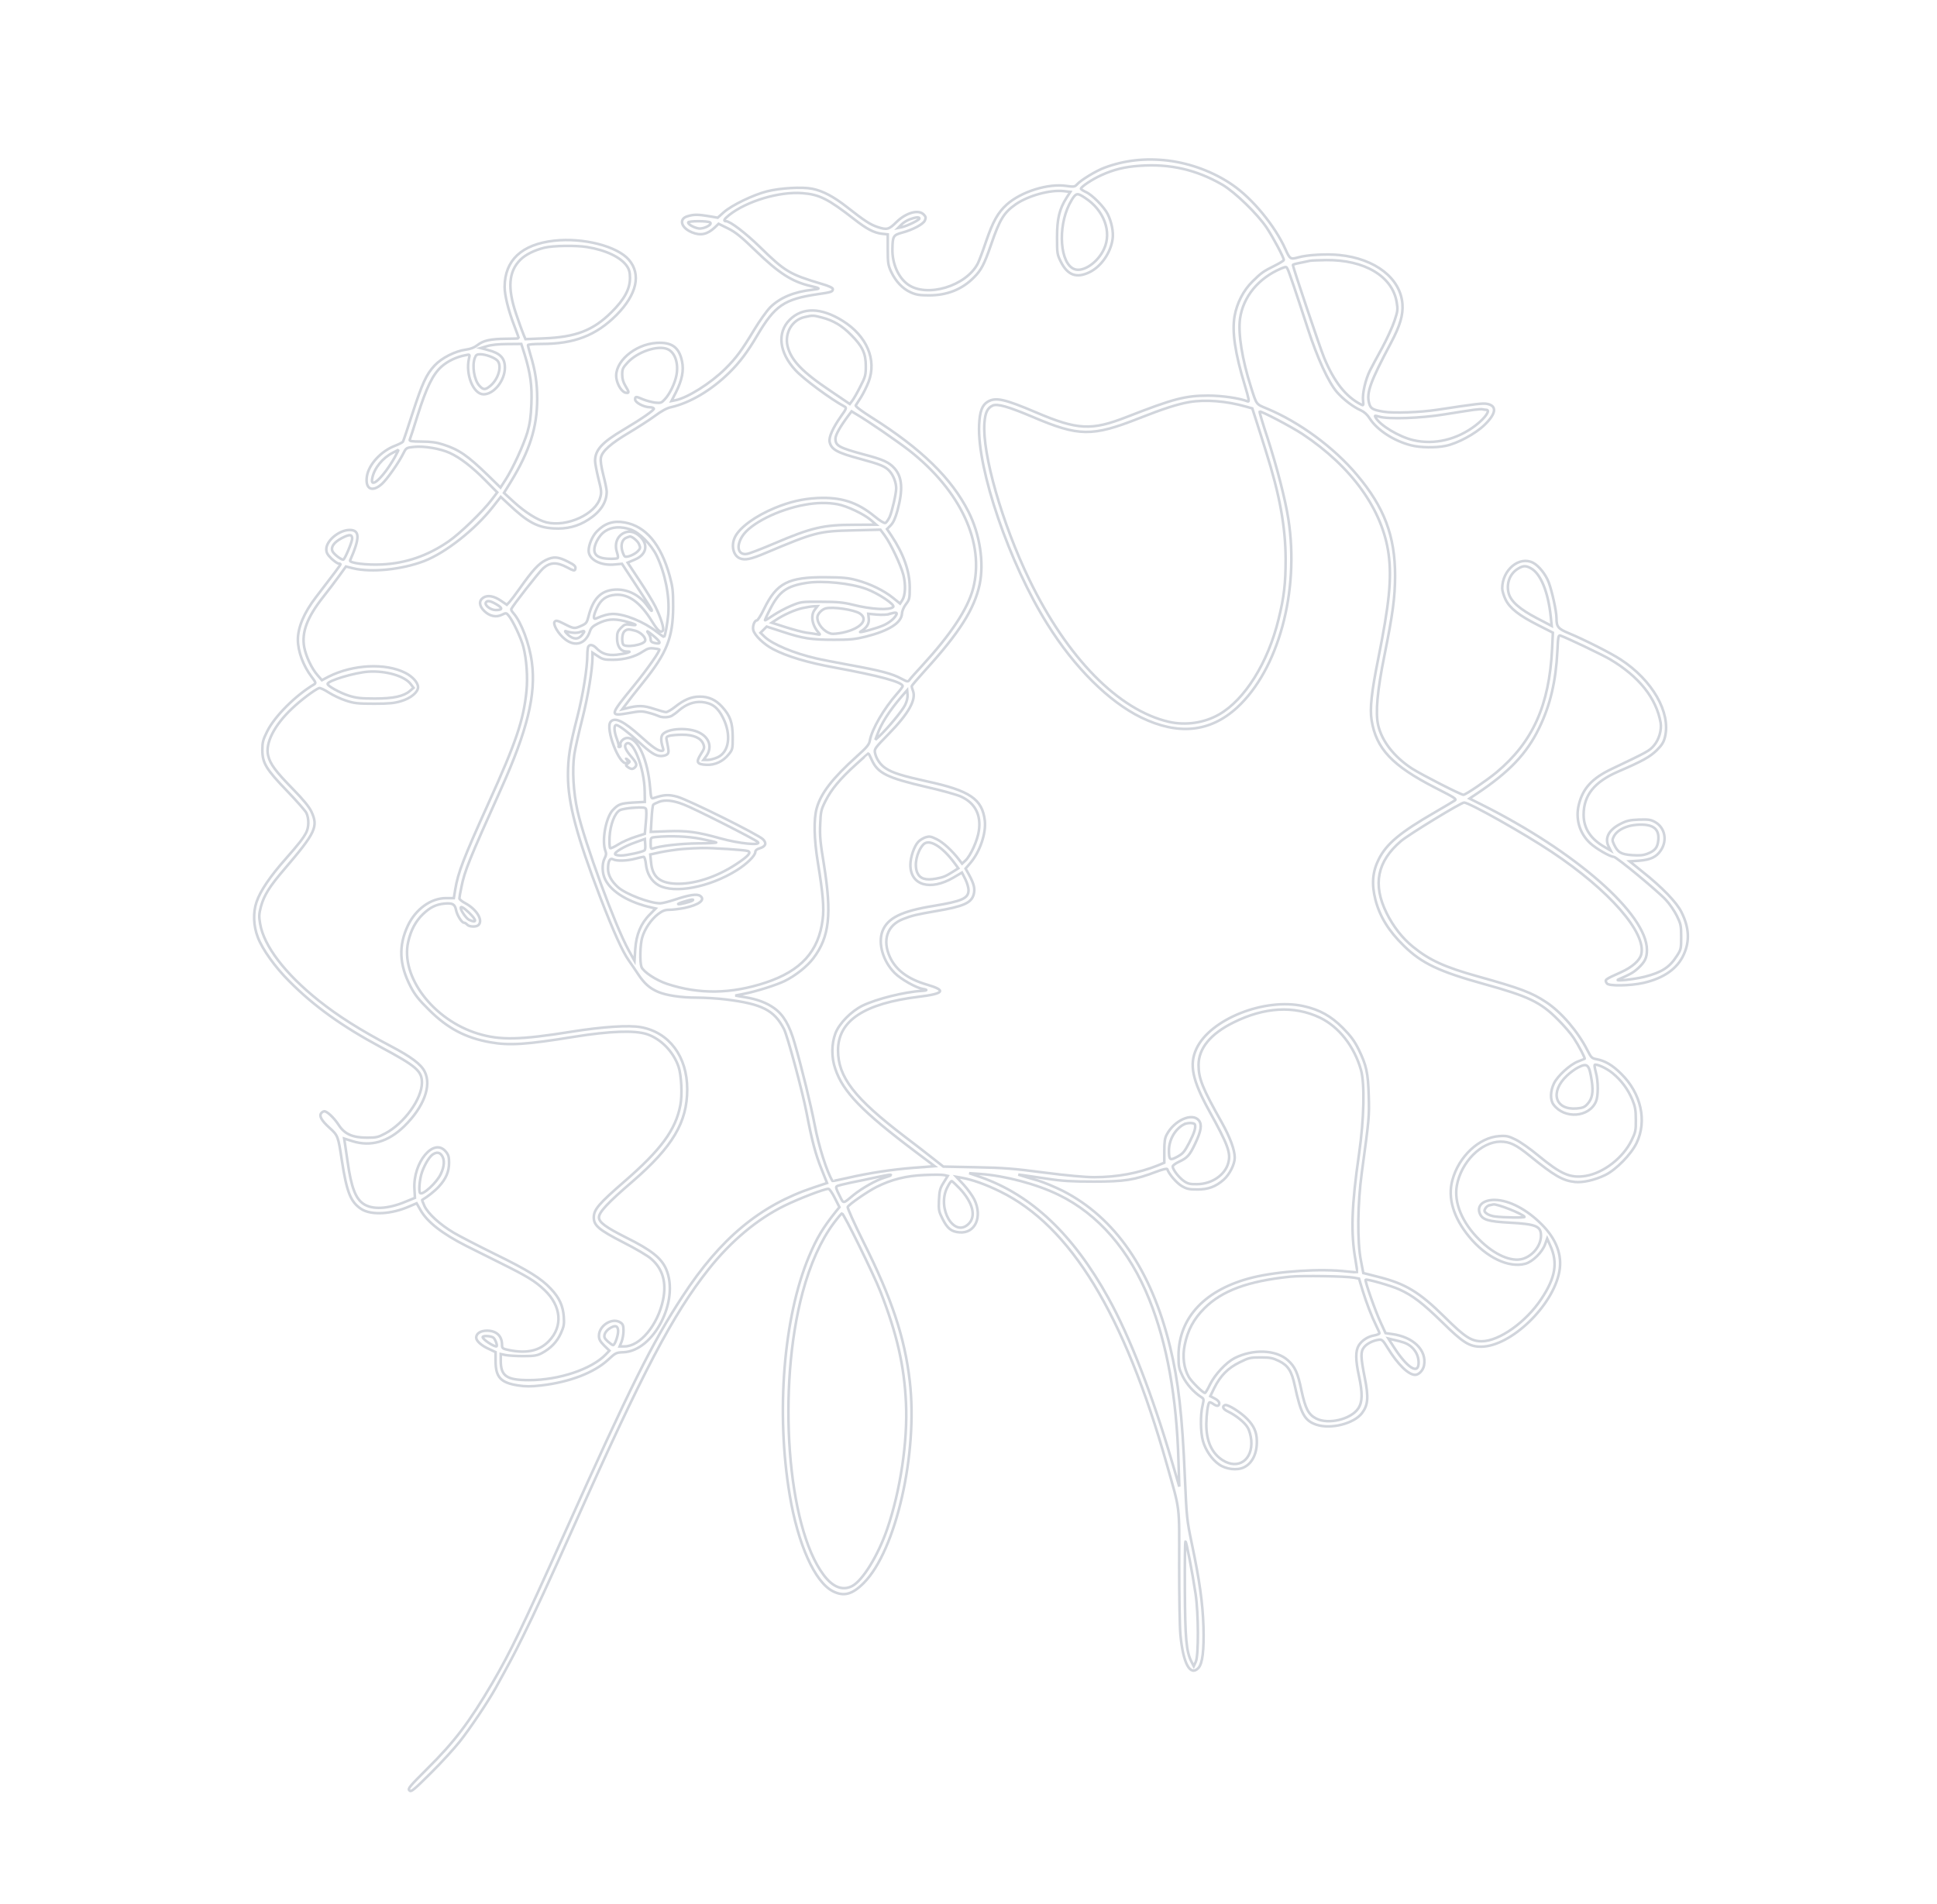 <?xml version="1.0" encoding="UTF-8" standalone="no"?>
<svg
   version="1.0"
   width="1499pt"
   height="1474pt"
   viewBox="0 0 1499 1474"
   preserveAspectRatio="xMidYMid meet"
   id="svg240"
   sodipodi:docname="test.svg"
   inkscape:version="1.2.2 (732a01da63, 2022-12-09)"
   xmlns:inkscape="http://www.inkscape.org/namespaces/inkscape"
   xmlns:sodipodi="http://sodipodi.sourceforge.net/DTD/sodipodi-0.dtd"
   xmlns="http://www.w3.org/2000/svg"
   xmlns:svg="http://www.w3.org/2000/svg">
  <defs
     id="defs244" />
  <sodipodi:namedview
     id="namedview242"
     pagecolor="#ffffff"
     bordercolor="#000000"
     borderopacity="0.25"
     inkscape:showpageshadow="2"
     inkscape:pageopacity="0.0"
     inkscape:pagecheckerboard="0"
     inkscape:deskcolor="#d1d1d1"
     inkscape:document-units="pt"
     showgrid="false"
     inkscape:zoom="0.39942334"
     inkscape:cx="1000.1919"
     inkscape:cy="965.1414"
     inkscape:window-width="1920"
     inkscape:window-height="1001"
     inkscape:window-x="-9"
     inkscape:window-y="-9"
     inkscape:window-maximized="1"
     inkscape:current-layer="svg240" />
  <g
     transform="matrix(0.1,0,0,-0.1,-69.475,1455.223)"
     fill="none"
     stroke="#d1d5dc"
     stroke-width="20"
     id="g238">
    <path
       d="m 9735,13309 c 176,-22 355,-89 499,-189 155,-107 327,-316 408,-496 35,-78 39,-81 100,-64 69,20 221,28 318,18 278,-28 473,-180 488,-380 6,-84 -19,-168 -88,-298 -161,-303 -192,-388 -170,-469 11,-42 27,-51 114,-66 74,-12 281,-5 411,15 315,48 354,52 388,46 78,-15 71,-75 -20,-163 -71,-69 -210,-144 -301,-162 -75,-16 -198,-14 -267,4 -134,34 -264,119 -321,209 -18,29 -42,50 -68,62 -58,25 -136,85 -185,141 -65,75 -152,264 -226,493 -88,271 -145,441 -157,462 -8,17 -11,17 -46,3 -177,-74 -297,-219 -321,-389 -16,-114 16,-316 85,-531 44,-138 38,-130 122,-165 253,-105 521,-302 699,-515 210,-249 294,-472 294,-780 -1,-170 -17,-291 -82,-614 -56,-276 -71,-446 -49,-542 29,-125 124,-246 262,-336 77,-49 378,-203 398,-203 17,0 183,113 255,173 281,235 409,518 431,956 l 6,126 -114,58 c -148,75 -218,130 -252,198 -14,29 -26,68 -26,87 0,143 132,253 239,198 45,-24 97,-89 121,-152 26,-70 60,-224 60,-276 0,-68 12,-83 97,-118 120,-50 324,-153 400,-203 245,-160 388,-409 343,-598 -10,-42 -24,-64 -64,-104 -52,-51 -110,-84 -296,-164 -186,-80 -270,-184 -270,-335 0,-107 55,-190 169,-254 l 40,-23 -14,28 c -35,66 -2,131 90,178 49,25 72,30 144,33 75,2 91,0 126,-20 75,-44 94,-142 42,-219 -34,-51 -80,-72 -166,-79 l -75,-5 99,-80 c 155,-123 266,-239 303,-315 59,-119 64,-223 17,-326 -49,-110 -155,-184 -312,-220 -101,-23 -270,-26 -283,-4 -18,29 -19,29 108,86 87,39 146,91 158,139 41,166 -247,496 -693,793 -214,143 -639,382 -678,382 -24,0 -428,-247 -488,-298 -185,-158 -221,-336 -112,-557 52,-105 122,-195 205,-262 128,-104 245,-157 502,-229 330,-92 416,-125 528,-199 118,-78 246,-228 319,-372 28,-56 35,-63 68,-69 68,-12 127,-47 194,-114 154,-152 201,-364 119,-535 -42,-88 -159,-207 -242,-248 -83,-40 -173,-60 -235,-54 -94,10 -159,47 -348,201 -110,89 -156,111 -230,111 -147,-1 -303,-158 -336,-339 -24,-132 40,-288 175,-421 116,-116 247,-173 335,-147 79,24 141,103 141,180 0,73 -39,89 -243,100 -164,9 -208,22 -229,67 -28,63 23,111 117,109 109,-2 246,-74 360,-189 114,-114 161,-239 137,-366 -49,-265 -374,-578 -603,-581 -92,-1 -142,30 -305,191 -150,146 -226,205 -330,252 -63,29 -253,83 -261,75 -8,-7 76,-245 116,-330 l 38,-83 49,-7 c 166,-22 271,-125 249,-243 -7,-38 -40,-73 -69,-73 -52,0 -135,82 -211,206 -37,61 -45,69 -69,66 -45,-6 -93,-30 -115,-58 -28,-35 -27,-73 5,-235 31,-153 26,-213 -21,-275 -62,-82 -241,-127 -353,-90 -91,31 -120,83 -167,301 -24,114 -52,157 -122,192 -50,24 -70,28 -144,28 -78,0 -91,-3 -161,-38 -90,-44 -149,-104 -196,-198 l -31,-64 34,-18 c 22,-11 35,-25 35,-37 0,-24 -18,-26 -48,-4 -13,9 -26,14 -29,10 -11,-11 -22,-93 -23,-167 0,-132 42,-226 127,-280 121,-76 233,3 221,154 -4,38 -14,76 -28,99 -23,40 -90,94 -152,124 -39,18 -49,40 -23,50 20,8 121,-55 172,-108 51,-52 73,-102 74,-166 3,-99 -35,-177 -100,-208 -53,-26 -140,-15 -193,23 -55,38 -104,110 -124,181 -19,66 -21,202 -3,275 11,49 11,52 -12,66 -58,38 -111,98 -142,160 -29,60 -32,73 -32,161 1,295 209,514 575,604 200,49 525,70 730,46 41,-4 76,-7 78,-6 1,2 -5,43 -13,92 -38,210 -31,424 27,824 39,271 45,542 15,650 -52,183 -172,335 -318,405 -200,95 -428,82 -668,-37 -178,-88 -271,-201 -271,-329 0,-105 30,-180 179,-444 65,-117 101,-213 101,-274 0,-51 -40,-130 -85,-170 -63,-55 -119,-76 -205,-76 -64,0 -82,4 -121,27 -40,24 -99,93 -111,130 -3,7 -35,-1 -83,-19 -170,-65 -248,-77 -485,-77 -170,0 -245,4 -360,22 -80,12 -163,24 -185,27 l -40,5 35,-11 c 19,-6 72,-22 118,-35 46,-14 131,-50 190,-79 406,-207 686,-613 831,-1205 65,-266 95,-534 115,-1010 14,-316 15,-330 54,-517 59,-280 84,-456 90,-642 5,-183 -7,-285 -39,-320 -63,-67 -118,33 -139,254 -6,61 -10,302 -10,537 1,482 9,416 -95,783 -330,1166 -745,1847 -1290,2114 -114,56 -212,91 -300,107 l -40,7 57,-61 c 31,-34 68,-85 83,-115 65,-135 6,-265 -116,-254 -62,5 -93,30 -130,104 -29,57 -31,68 -28,146 4,74 8,90 36,135 l 32,52 -26,6 c -14,4 -82,4 -152,1 -145,-6 -256,-34 -374,-93 -70,-36 -208,-131 -222,-154 -4,-7 50,-127 123,-274 218,-436 318,-736 357,-1074 65,-557 -106,-1311 -355,-1562 -89,-90 -155,-108 -240,-65 -140,72 -270,362 -334,745 -107,638 -48,1375 149,1846 60,143 109,224 208,348 l 28,34 -36,71 c -19,39 -42,71 -49,71 -32,0 -229,-76 -341,-131 -211,-104 -414,-274 -586,-491 -277,-350 -506,-785 -1036,-1973 -191,-427 -315,-697 -404,-875 -69,-140 -100,-197 -209,-395 -57,-103 -197,-312 -277,-413 -42,-53 -143,-164 -226,-246 -133,-132 -151,-147 -164,-133 -14,14 1,31 139,169 210,208 324,358 503,663 140,240 229,424 557,1155 510,1137 679,1477 913,1835 295,452 602,707 1015,845 l 105,35 -43,108 c -46,114 -74,219 -116,438 -32,166 -147,592 -174,645 -76,147 -169,195 -451,230 -64,8 -166,14 -227,14 -118,0 -233,17 -298,45 -63,27 -106,65 -152,135 -24,36 -57,85 -75,110 -48,69 -117,221 -218,483 -184,480 -251,732 -251,948 0,136 14,225 71,446 46,179 79,385 79,490 0,23 3,48 6,57 9,23 37,19 63,-8 42,-44 87,-59 157,-52 35,4 74,11 86,16 21,8 20,9 -9,9 -46,1 -73,40 -73,103 0,42 5,54 30,80 28,28 35,30 78,24 64,-9 35,7 -53,29 -83,20 -135,15 -204,-20 -38,-19 -52,-32 -61,-59 -32,-97 -112,-124 -191,-63 -53,40 -100,120 -81,138 10,11 24,7 75,-19 72,-37 78,-38 132,-13 36,16 42,24 54,72 35,137 95,199 201,207 98,7 193,-40 253,-124 17,-24 32,-42 35,-40 5,5 -6,22 -131,213 l -99,151 -53,-5 c -111,-12 -205,37 -205,107 0,45 29,113 63,148 61,64 130,86 216,70 163,-29 280,-168 348,-413 24,-88 27,-117 27,-240 -1,-238 -49,-358 -232,-585 -59,-73 -119,-150 -134,-171 l -28,-37 33,8 c 88,23 133,22 211,-4 42,-14 85,-26 95,-26 10,0 41,18 69,40 70,56 127,80 192,80 70,0 124,-25 173,-79 63,-70 81,-121 82,-233 0,-93 -1,-98 -31,-135 -44,-55 -106,-84 -173,-81 -74,4 -82,20 -43,82 28,44 30,51 19,80 -19,46 -75,71 -162,71 -38,0 -83,-4 -99,-8 -24,-7 -27,-12 -22,-35 17,-83 18,-93 6,-107 -7,-8 -29,-15 -50,-15 -42,0 -81,25 -175,112 -79,72 -153,128 -171,128 -20,0 -18,-50 5,-109 10,-28 16,-52 13,-55 -3,-4 0,-6 7,-6 7,0 11,6 8,14 -9,23 22,56 53,56 82,0 158,-167 176,-388 7,-79 8,-83 28,-77 82,27 114,28 182,10 84,-23 630,-294 664,-330 30,-31 20,-55 -28,-70 -21,-6 -32,-16 -32,-27 0,-29 -66,-94 -145,-143 -210,-131 -482,-183 -604,-115 -55,31 -91,91 -98,165 -3,30 -11,55 -17,55 -6,0 -36,-7 -66,-15 -64,-17 -143,-19 -170,-5 -25,14 -40,-13 -40,-73 0,-48 27,-97 78,-143 60,-53 245,-124 326,-124 16,0 67,13 115,29 111,37 170,46 195,28 41,-30 -9,-69 -122,-93 -37,-7 -88,-14 -114,-14 -37,0 -55,-7 -90,-33 -53,-41 -103,-113 -123,-180 -17,-56 -20,-192 -6,-230 15,-38 114,-103 199,-131 249,-82 494,-78 761,10 275,91 411,242 442,488 12,92 2,203 -37,441 -30,183 -33,337 -9,421 33,117 122,232 312,403 76,68 94,90 99,120 16,89 108,247 210,363 24,27 44,53 44,59 0,31 -179,80 -527,144 -208,38 -368,86 -475,142 -73,38 -143,106 -154,148 -7,30 9,75 28,75 7,0 32,40 55,88 98,202 187,248 478,246 130,-1 175,-5 240,-23 102,-27 211,-80 281,-137 l 54,-44 17,26 c 24,37 28,119 9,195 -19,75 -99,245 -146,308 l -32,43 -206,-5 c -269,-6 -298,-13 -682,-175 -115,-49 -160,-58 -199,-42 -53,21 -71,103 -37,168 38,74 159,161 306,222 116,48 216,71 330,77 183,9 309,-32 443,-142 41,-34 74,-54 83,-51 8,3 23,25 34,48 19,45 50,180 50,220 0,44 -21,99 -50,132 -34,38 -70,53 -228,96 -180,48 -224,73 -237,131 -8,36 24,108 88,199 41,57 44,66 29,74 -111,60 -320,215 -383,284 -125,136 -142,289 -44,388 100,100 244,97 412,-8 185,-116 264,-300 200,-470 -14,-37 -41,-91 -59,-120 -19,-29 -37,-58 -41,-64 -4,-7 44,-43 126,-95 382,-241 616,-469 747,-729 88,-174 121,-393 86,-561 -41,-192 -157,-375 -423,-667 -57,-63 -103,-117 -103,-122 0,-5 4,-20 10,-35 26,-69 -33,-175 -188,-334 -105,-107 -112,-117 -106,-146 9,-46 42,-94 83,-120 52,-35 129,-59 319,-101 333,-72 428,-137 448,-304 11,-98 -38,-241 -112,-328 l -37,-43 28,-50 c 38,-71 46,-106 35,-150 -18,-66 -78,-93 -290,-129 -151,-26 -189,-35 -257,-62 -123,-48 -162,-164 -101,-295 47,-101 140,-170 288,-213 149,-44 132,-69 -62,-93 -426,-52 -628,-186 -628,-415 0,-207 126,-370 515,-667 72,-54 168,-129 215,-166 l 85,-67 250,-5 c 211,-4 293,-10 528,-41 177,-23 319,-36 390,-36 176,0 342,31 492,91 l 50,21 v 91 c 0,71 4,100 19,127 59,111 197,172 248,110 26,-32 19,-81 -28,-180 -43,-91 -60,-110 -124,-140 -28,-13 -50,-29 -50,-37 0,-24 49,-87 87,-113 30,-21 48,-25 102,-24 114,1 216,71 241,164 21,78 -1,138 -149,406 -129,235 -154,356 -98,477 106,230 527,398 830,331 125,-28 211,-76 303,-168 63,-64 90,-101 123,-167 60,-123 73,-181 78,-359 5,-160 3,-178 -53,-590 -34,-247 -37,-538 -7,-688 l 18,-94 114,-29 c 214,-54 317,-116 516,-312 157,-156 206,-187 287,-187 135,1 342,148 461,328 109,163 129,281 69,412 l -24,55 -16,-44 c -21,-61 -97,-136 -153,-151 -129,-35 -303,49 -434,208 -122,148 -168,300 -131,438 49,184 207,332 363,342 56,4 72,0 127,-27 35,-17 112,-71 171,-120 183,-151 252,-180 372,-161 137,23 288,139 354,275 31,64 34,77 33,160 0,74 -5,101 -27,155 -34,81 -86,151 -154,206 -47,39 -126,74 -138,63 -2,-3 2,-29 10,-59 19,-69 19,-181 1,-223 -52,-125 -245,-139 -329,-25 -27,36 -25,104 3,163 28,59 126,148 187,171 26,10 50,19 51,20 6,4 -45,101 -85,162 -20,31 -75,96 -123,143 -133,134 -227,179 -570,274 -349,97 -482,160 -620,295 -119,116 -187,227 -221,357 -31,122 -23,218 26,315 60,119 165,207 435,363 74,43 143,84 153,91 17,11 -1,22 -150,98 -334,171 -459,303 -494,525 -14,90 0,218 51,471 86,428 106,624 81,812 -46,343 -284,676 -666,930 -86,57 -324,182 -332,174 -3,-2 25,-96 62,-207 74,-230 137,-475 160,-624 88,-561 -78,-1168 -398,-1461 -208,-190 -455,-215 -742,-75 -249,122 -515,386 -724,721 -295,470 -545,1201 -529,1544 5,104 23,153 67,179 61,36 130,21 374,-83 322,-137 428,-142 702,-35 361,141 452,165 630,165 108,0 244,-20 306,-45 13,-5 9,19 -22,122 -77,253 -101,417 -80,539 18,100 68,198 138,267 70,69 83,78 173,123 38,19 70,39 70,44 0,19 -83,175 -133,250 -71,106 -244,274 -342,332 -200,116 -405,164 -640,147 -117,-8 -202,-29 -300,-74 -72,-33 -155,-89 -155,-104 0,-4 18,-16 40,-26 47,-21 140,-115 167,-170 30,-60 46,-139 38,-193 -15,-106 -88,-212 -177,-256 -101,-50 -171,-25 -223,79 -29,57 -30,66 -30,190 0,144 18,219 74,307 l 29,45 -53,6 c -105,11 -271,-35 -368,-101 -93,-65 -125,-116 -193,-315 -52,-150 -76,-196 -131,-251 -92,-94 -209,-140 -348,-140 -72,0 -100,4 -142,23 -63,28 -116,84 -152,160 -23,50 -26,68 -26,172 v 117 l -47,5 c -61,8 -115,36 -211,111 -204,159 -271,193 -403,203 -178,14 -429,-61 -566,-169 -39,-31 -48,-48 -25,-48 32,0 150,-90 262,-199 195,-191 230,-212 478,-286 56,-16 87,-31 87,-40 0,-21 -11,-25 -117,-40 -261,-39 -331,-87 -469,-321 -73,-125 -135,-207 -214,-285 -139,-137 -304,-235 -453,-269 -31,-6 -74,-30 -125,-68 -42,-31 -131,-88 -196,-127 -142,-84 -212,-145 -221,-196 -4,-24 2,-67 19,-134 14,-55 26,-112 26,-128 0,-83 -48,-157 -142,-217 -81,-53 -167,-74 -271,-68 -125,8 -199,48 -349,190 l -58,54 -62,-79 c -137,-174 -365,-354 -531,-418 -173,-66 -406,-90 -549,-56 l -56,14 -51,-71 c -28,-39 -85,-114 -126,-166 -123,-156 -167,-272 -146,-387 14,-72 58,-166 103,-217 l 34,-39 51,27 c 188,95 440,108 594,30 56,-28 99,-76 99,-111 0,-39 -56,-86 -131,-108 -51,-16 -94,-20 -209,-20 -126,0 -155,3 -218,24 -41,13 -101,42 -134,63 -33,22 -67,37 -74,34 -36,-14 -143,-95 -210,-159 -138,-130 -208,-270 -184,-364 16,-66 58,-122 192,-259 82,-84 125,-137 143,-175 54,-116 32,-162 -207,-442 -117,-136 -160,-205 -184,-293 -15,-57 -16,-76 -6,-133 29,-171 192,-385 452,-593 150,-120 324,-230 558,-353 158,-83 234,-140 263,-197 56,-109 -6,-275 -158,-424 -124,-121 -259,-160 -402,-115 l -63,20 6,-37 c 3,-20 13,-85 21,-143 28,-197 61,-284 123,-326 69,-46 190,-40 327,18 l 71,29 -4,69 c -12,206 150,400 242,290 21,-25 26,-41 26,-87 0,-70 -24,-125 -79,-185 -32,-35 -88,-79 -129,-103 -2,-1 7,-23 18,-48 29,-60 120,-143 226,-206 46,-27 189,-101 317,-164 259,-127 358,-188 435,-270 65,-69 94,-131 100,-217 4,-57 1,-75 -23,-128 -30,-66 -78,-116 -147,-153 -36,-19 -59,-23 -143,-23 -55,0 -117,4 -137,8 l -38,8 v -51 c 0,-120 45,-151 219,-151 232,0 485,85 594,199 l 28,29 -41,40 c -31,32 -40,48 -40,75 0,81 106,146 168,102 18,-12 22,-25 22,-63 0,-27 -7,-65 -15,-85 l -15,-36 h 37 c 121,0 258,165 299,360 28,135 -2,240 -92,318 -25,23 -122,80 -215,127 -189,97 -229,131 -229,193 0,61 38,106 235,277 285,247 398,400 435,592 16,79 8,232 -14,298 -40,117 -137,216 -245,252 -94,31 -288,24 -561,-20 -374,-61 -503,-69 -650,-43 -192,34 -332,108 -475,251 -80,79 -110,117 -143,181 -88,170 -94,315 -21,471 61,128 178,213 295,213 h 61 l 11,68 c 22,131 61,233 257,667 213,470 272,644 294,867 11,107 1,246 -24,343 -16,65 -83,206 -114,242 -18,22 -20,22 -51,7 -45,-23 -96,-12 -137,28 -41,40 -44,80 -8,104 34,22 83,13 138,-25 l 44,-30 21,22 c 11,12 46,58 77,102 102,144 147,193 202,221 61,30 96,28 174,-12 53,-26 63,-38 55,-60 -5,-12 -16,-9 -62,16 -82,43 -131,41 -186,-7 -34,-31 -234,-287 -247,-316 -2,-5 6,-18 16,-30 61,-68 125,-238 144,-382 33,-249 -35,-526 -239,-980 -248,-552 -281,-633 -306,-757 -9,-42 -16,-83 -16,-90 0,-7 20,-24 45,-37 88,-47 140,-132 103,-169 -17,-17 -73,-15 -88,3 -7,8 -18,15 -25,15 -17,0 -53,58 -61,98 -9,45 -26,55 -87,50 -67,-6 -113,-28 -170,-83 -55,-53 -92,-121 -113,-212 -62,-269 193,-606 540,-712 170,-52 325,-49 722,15 244,39 446,52 539,35 219,-40 358,-227 358,-481 0,-255 -113,-445 -423,-713 -192,-165 -260,-238 -260,-278 0,-38 51,-76 212,-157 193,-96 271,-158 308,-244 105,-243 -96,-634 -331,-643 -56,-2 -61,-5 -119,-59 -109,-100 -296,-172 -517,-198 -80,-9 -120,-9 -179,0 -135,21 -174,64 -174,190 v 68 l -49,23 c -59,26 -101,63 -101,89 0,32 34,54 83,54 74,0 117,-41 117,-111 0,-26 4,-29 57,-40 135,-27 233,-5 305,70 111,114 97,272 -34,396 -74,70 -134,106 -339,208 l -264,132 c -189,96 -304,186 -357,280 l -29,51 -56,-24 c -140,-62 -297,-70 -373,-20 -82,54 -112,130 -150,377 -28,186 -30,192 -95,251 -63,57 -82,92 -64,114 6,8 17,14 24,14 22,0 76,-52 111,-106 45,-70 107,-98 219,-98 72,0 86,3 142,33 147,79 282,266 283,392 0,90 -41,127 -315,274 -305,164 -519,318 -710,510 -110,109 -210,249 -245,342 -34,87 -38,192 -10,273 28,84 105,198 222,330 107,122 138,161 163,209 21,42 21,110 0,152 -9,17 -76,93 -148,168 -162,168 -192,217 -192,317 0,61 5,80 38,146 57,115 218,277 363,363 15,10 13,15 -21,60 -63,83 -105,196 -105,285 0,97 48,210 140,330 138,179 190,249 190,254 0,3 -7,6 -15,6 -8,0 -32,17 -55,38 -31,31 -40,46 -40,73 0,67 100,149 181,149 79,0 80,-62 3,-236 -9,-20 129,-37 246,-31 185,9 355,67 517,179 86,59 264,231 332,321 l 44,58 -89,90 c -104,106 -199,179 -278,215 -74,34 -200,55 -277,47 -58,-6 -61,-7 -81,-47 -37,-75 -127,-203 -168,-240 -75,-67 -130,-40 -116,58 14,93 109,196 218,238 29,11 56,25 61,31 4,7 37,104 73,217 77,236 107,303 172,373 55,59 160,112 243,123 36,5 65,16 89,35 45,36 102,48 223,49 53,0 97,2 97,4 0,2 -16,46 -35,96 -47,122 -75,237 -75,302 1,206 132,329 383,357 225,25 488,-42 579,-148 96,-113 61,-268 -96,-427 -159,-159 -327,-224 -582,-224 -57,0 -104,-4 -104,-9 0,-5 9,-37 19,-72 39,-126 53,-222 53,-344 0,-220 -57,-401 -205,-644 l -52,-84 75,-69 c 88,-81 185,-142 253,-159 160,-39 383,64 417,193 11,37 9,56 -14,145 -14,57 -26,119 -26,138 0,84 54,143 218,240 148,88 243,155 237,165 -4,6 -18,10 -33,10 -45,1 -112,36 -112,60 0,25 6,25 61,1 24,-10 66,-21 92,-25 45,-5 51,-3 78,27 38,41 77,123 89,186 17,92 -12,177 -70,201 -76,32 -232,-21 -309,-105 -36,-39 -41,-50 -41,-92 0,-33 8,-60 25,-88 30,-50 31,-57 3,-53 -29,4 -65,59 -73,112 -19,123 139,263 311,274 118,7 174,-33 197,-143 15,-71 0,-145 -47,-239 l -35,-68 30,6 c 94,18 273,131 386,243 84,83 127,141 224,302 41,68 97,146 124,174 74,74 185,121 325,136 68,8 67,11 -15,30 -143,34 -243,99 -421,271 -113,110 -157,145 -215,174 l -73,36 -30,-29 c -58,-54 -110,-65 -177,-37 -86,36 -103,106 -31,125 47,14 77,14 162,0 l 69,-12 48,43 c 62,54 224,133 333,161 103,26 273,36 351,20 83,-17 164,-60 269,-142 135,-106 178,-134 233,-153 75,-25 90,-22 149,37 75,74 174,101 213,57 15,-16 16,-24 7,-45 -13,-29 -94,-72 -177,-94 -68,-19 -72,-27 -74,-127 -2,-112 45,-219 119,-273 146,-106 452,-14 542,162 11,22 40,99 64,171 53,154 91,222 159,284 111,100 320,166 462,145 57,-8 65,-7 81,10 29,34 149,107 214,131 155,58 318,76 493,55 z"
       id="path132"
       sodipodi:nodetypes="ccccccccccccccccccccccccccccscccccsccsccscsscccccccccccccccccsccccccccccccccccscccccccccccccsccccccccsccccscccccccccccccccccccccccccscscscccscccccccccccccccccccccccccccccccccccccsccccccccccccccccccsccccscscccccsccccccccccccccccsccccccccsscsccccccscccscsccscscccccscccsccscssccscccccccccccscccsccccccccccccccccccscccccccccccccccscccccccccccccccscccccsccsccccsccccccccccccccccccccccccccccccccccscccccccccccccccccccccccccscccsssccccscccccsccccccsccscccccsccsccccccccscccccccccscccccscsccccccccccsccccccccccccscccccccccsccsscccscsccscccscccccccccscccccccscccccccccccccccscscssccccccscsccccccsccsssccccccccccccscsccccccccccscccscsscssccccccccccccccccccscccccsscsccccccscccsccccccsccccccccccccccccccccccccccccccccccccccc" />
    <path
       d="m 9008,13033 c -9,-10 -26,-38 -38,-62 -92,-184 -71,-461 39,-502 67,-26 181,50 229,155 63,133 0,302 -147,397 -52,34 -62,35 -83,12 z"
       id="path134" />
    <path
       d="m 7736,12855 c -22,-8 -51,-26 -65,-41 l -26,-26 30,6 c 42,10 135,55 135,67 0,13 -28,11 -74,-6 z"
       id="path136" />
    <path
       d="m 6020,12830 c 0,-15 45,-40 81,-46 42,-6 112,32 88,47 -19,12 -169,12 -169,-1 z"
       id="path138" />
    <path
       d="m 4908,12635 c -79,-20 -145,-53 -186,-93 -91,-91 -101,-218 -34,-417 22,-66 48,-138 57,-159 l 16,-39 142,6 c 248,10 381,61 523,202 101,100 144,180 144,265 0,43 -6,66 -23,91 -46,69 -162,125 -310,149 -86,14 -261,11 -329,-5 z"
       id="path140" />
    <path
       d="m 10835,12534 c -11,-3 -46,-9 -77,-16 -32,-6 -58,-13 -58,-17 0,-16 212,-647 241,-716 77,-187 168,-303 285,-363 21,-11 21,-9 17,31 -6,53 19,162 53,230 14,28 57,108 95,177 37,69 80,163 95,208 26,77 27,89 17,147 -34,199 -249,327 -545,324 -57,-1 -112,-3 -123,-5 z"
       id="path142" />
    <path
       d="m 6922,12098 c -96,-21 -156,-122 -133,-223 26,-110 112,-201 336,-351 l 146,-99 19,25 c 11,14 39,63 62,109 40,77 43,90 43,160 0,98 -26,153 -115,242 -70,71 -137,111 -227,134 -64,17 -70,17 -131,3 z"
       id="path144" />
    <path
       d="m 4465,11873 -50,-15 55,-15 c 95,-24 132,-62 132,-136 0,-101 -85,-207 -165,-207 -79,0 -141,153 -113,277 8,33 7,33 -26,26 -70,-13 -139,-46 -187,-89 -67,-60 -116,-161 -185,-379 -29,-93 -56,-177 -60,-185 -5,-13 9,-15 91,-16 73,0 116,-6 168,-23 122,-39 188,-85 347,-239 l 96,-94 38,59 c 58,90 140,269 170,368 20,70 27,119 31,220 6,143 -7,235 -52,383 l -26,82 -107,-1 c -67,0 -126,-6 -157,-16 z"
       id="path146" />
    <path
       d="m 4370,11784 c -24,-62 -6,-174 35,-218 30,-33 45,-33 85,0 65,55 92,161 51,198 -26,23 -87,45 -129,46 -26,0 -34,-5 -42,-26 z"
       id="path148" />
    <path
       d="m 9899,11440 c -91,-16 -201,-51 -388,-125 -365,-144 -467,-143 -827,11 -187,79 -271,103 -307,87 -41,-19 -58,-55 -64,-135 -18,-237 137,-778 347,-1212 294,-607 689,-1010 1080,-1101 130,-30 274,-9 389,57 199,114 378,400 460,736 43,173 55,278 55,467 -1,251 -46,497 -153,835 -21,69 -54,171 -72,228 l -33,103 -50,14 c -149,43 -313,56 -437,35 z"
       id="path150" />
    <path
       d="m 12100,11380 c -30,-4 -131,-20 -225,-35 -187,-31 -437,-39 -507,-18 -35,10 -37,10 -28,-6 32,-60 181,-150 292,-176 163,-38 339,4 483,115 75,58 117,120 81,120 -8,0 -20,2 -28,4 -7,2 -38,0 -68,-4 z"
       id="path152" />
    <path
       d="m 7265,11342 c -69,-93 -105,-156 -105,-186 0,-54 29,-70 222,-122 149,-39 193,-60 236,-108 59,-68 66,-163 22,-326 -17,-61 -32,-93 -52,-114 l -29,-29 35,-52 c 94,-142 141,-275 141,-401 0,-85 -2,-93 -29,-128 -17,-22 -30,-53 -31,-73 -4,-72 -100,-133 -281,-179 -81,-20 -121,-24 -243,-24 -181,0 -243,10 -400,62 l -123,40 -24,-24 -24,-24 32,-31 c 61,-58 228,-128 398,-167 36,-9 153,-31 260,-51 236,-43 328,-67 398,-105 49,-26 53,-27 65,-11 6,10 51,60 99,112 222,242 351,437 393,594 93,352 -95,758 -496,1072 -92,71 -312,223 -409,280 l -35,21 z"
       id="path154" />
    <path
       d="m 3735,11048 c -79,-40 -143,-118 -159,-195 -21,-95 84,2 174,160 17,31 30,57 28,57 -1,-1 -21,-10 -43,-22 z"
       id="path156" />
    <path
       d="m 6923,10645 c -206,-37 -423,-146 -484,-244 -51,-80 -31,-149 38,-136 19,3 112,39 206,79 293,125 382,146 624,146 l 168,1 -40,35 c -54,47 -187,110 -259,123 -76,14 -162,13 -253,-4 z"
       id="path158" />
    <path
       d="m 5382,10443 c -30,-19 -51,-45 -69,-80 -43,-90 -13,-133 96,-136 32,-1 62,1 66,5 4,4 2,21 -4,39 -23,67 -4,127 50,155 41,21 86,12 126,-26 68,-64 51,-142 -41,-180 l -54,-23 90,-136 c 50,-75 105,-165 123,-201 44,-88 72,-177 59,-190 -18,-18 -38,-1 -84,73 -91,148 -182,213 -284,205 -69,-6 -111,-36 -142,-102 -29,-63 -31,-91 -6,-81 58,25 92,34 127,35 93,1 243,-60 344,-140 29,-23 54,-40 55,-38 9,10 26,105 32,174 12,140 -23,315 -89,454 -42,87 -135,181 -201,203 -76,26 -144,22 -194,-10 z"
       id="path160" />
    <path
       d="m 3340,10387 c -61,-32 -87,-69 -72,-102 10,-22 65,-65 83,-65 11,0 69,137 69,163 0,34 -21,35 -80,4 z"
       id="path162" />
    <path
       d="m 5542,10390 c -32,-13 -45,-53 -32,-101 6,-21 15,-41 20,-44 16,-10 75,14 100,40 21,22 22,27 10,55 -10,25 -56,63 -72,59 -2,0 -13,-4 -26,-9 z"
       id="path164" />
    <path
       d="m 12442,10150 c -63,-38 -92,-115 -72,-190 17,-64 86,-124 220,-194 l 113,-59 -7,69 c -20,195 -79,339 -157,379 -37,20 -58,19 -97,-5 z"
       id="path166" />
    <path
       d="m 6935,10040 c -152,-24 -210,-66 -279,-200 -26,-49 -44,-90 -41,-90 3,0 33,18 65,40 33,22 94,55 137,73 77,32 80,32 233,31 126,0 172,-5 245,-23 142,-36 286,-44 312,-17 17,17 -113,104 -207,139 -122,45 -338,67 -465,47 z"
       id="path168" />
    <path
       d="m 4455,9889 c -13,-21 36,-59 76,-59 54,0 56,15 6,44 -47,28 -72,32 -82,15 z"
       id="path170" />
    <path
       d="m 6904,9845 c -59,-13 -148,-53 -208,-94 l -29,-19 109,-35 c 60,-19 132,-38 159,-42 28,-3 64,-9 80,-12 29,-5 29,-5 14,13 -51,58 -63,134 -28,178 l 20,26 -28,-1 c -15,0 -55,-7 -89,-14 z"
       id="path172" />
    <path
       d="m 7085,9843 c -31,-8 -65,-44 -65,-70 0,-52 51,-112 108,-126 12,-3 52,1 87,8 141,30 205,102 133,149 -46,29 -205,53 -263,39 z"
       id="path174" />
    <path
       d="m 7575,9799 c -16,-6 -59,-7 -95,-4 l -66,6 4,-38 c 4,-39 -16,-71 -64,-100 -27,-16 121,24 176,48 47,21 85,52 101,82 11,20 -6,22 -56,6 z"
       id="path176" />
    <path
       d="m 5526,9664 c -16,-15 -21,-69 -10,-98 12,-31 166,-6 172,28 5,25 -35,64 -77,76 -50,14 -67,13 -85,-6 z"
       id="path178" />
    <path
       d="m 5088,9641 c 42,-40 82,-41 111,-4 26,32 23,37 -15,23 -26,-10 -67,-8 -112,7 -9,2 -2,-9 16,-26 z"
       id="path180" />
    <path
       d="m 5713,9650 c 9,-13 17,-34 17,-46 0,-17 8,-24 31,-29 57,-13 49,10 -25,68 -36,28 -38,29 -23,7 z"
       id="path182" />
    <path
       d="m 12747,9512 c -12,-234 -55,-419 -142,-597 -96,-198 -232,-340 -484,-508 l -54,-36 94,-47 c 732,-367 1279,-848 1279,-1125 0,-61 -16,-94 -70,-143 -36,-33 -66,-49 -150,-85 -41,-17 114,-1 200,20 134,34 195,73 251,161 33,50 34,57 34,148 0,88 -3,101 -33,162 -18,37 -56,93 -85,124 -61,67 -384,334 -404,334 -28,0 -137,63 -183,106 -83,78 -115,190 -86,302 32,124 103,201 255,273 277,132 290,139 325,180 40,47 61,121 52,177 -34,191 -168,358 -392,491 -60,35 -329,164 -385,184 -14,4 -17,-11 -22,-121 z"
       id="path184" />
    <path
       d="m 5670,9509 c -61,-41 -142,-63 -231,-64 -66,0 -81,3 -117,28 l -42,27 v -32 c 0,-97 -35,-308 -79,-481 -27,-106 -55,-230 -62,-276 -17,-119 -7,-291 25,-436 56,-247 290,-886 394,-1075 l 47,-85 6,91 c 7,111 44,200 113,268 l 45,46 -27,6 c -177,39 -314,120 -363,217 -25,48 -27,122 -6,164 13,24 15,38 7,58 -30,79 3,260 58,318 42,44 60,51 157,57 l 90,5 -1,80 c -2,184 -95,418 -145,368 -16,-16 -3,-47 42,-99 41,-48 46,-63 27,-82 -16,-16 -30,-15 -54,2 -18,14 -18,15 -1,28 18,14 18,14 0,29 -16,13 -17,12 -5,-2 10,-14 10,-18 -5,-23 -55,-21 -166,267 -123,319 33,39 102,5 235,-115 89,-81 131,-110 159,-110 14,0 17,5 11,23 -17,53 -17,88 -1,106 43,47 202,54 283,12 78,-39 100,-114 55,-179 l -23,-32 h 33 c 18,0 52,9 76,20 89,41 108,172 43,304 -40,82 -87,117 -165,124 -61,5 -121,-17 -177,-65 -18,-17 -44,-35 -56,-42 -27,-14 -78,-14 -103,-1 -10,5 -44,17 -76,25 -52,14 -67,13 -151,-2 -154,-27 -153,-21 36,210 106,130 207,274 198,283 -1,1 -21,5 -43,7 -33,4 -49,-1 -84,-24 z"
       id="path186" />
    <path
       d="m 3545,9353 c -105,-7 -315,-70 -315,-95 0,-16 95,-69 165,-91 57,-18 94,-22 200,-22 144,0 223,17 272,59 l 28,24 -21,28 c -46,63 -193,106 -329,97 z"
       id="path188" />
    <path
       d="m 7674,9163 c -99,-116 -160,-212 -190,-297 l -15,-40 32,29 c 66,63 175,194 197,238 15,29 22,60 20,82 l -3,35 z"
       id="path190" />
    <path
       d="m 7319,8635 c -125,-113 -192,-195 -236,-283 -34,-67 -37,-82 -41,-181 -4,-88 1,-143 29,-311 62,-388 42,-560 -81,-724 -47,-63 -136,-134 -220,-176 -64,-32 -225,-83 -320,-101 l -65,-13 76,-13 c 93,-15 167,-43 224,-84 73,-52 119,-131 160,-274 56,-193 125,-477 155,-633 31,-164 94,-362 137,-431 1,-2 53,9 115,23 171,39 339,65 516,79 l 160,12 -146,110 c -417,314 -563,465 -623,643 -31,89 -30,194 1,276 30,77 121,170 210,214 107,52 327,107 457,114 44,2 49,9 10,15 -51,8 -169,74 -218,123 -91,91 -131,229 -95,325 39,101 148,155 396,195 222,37 270,58 270,123 0,18 -11,56 -25,84 l -26,51 -66,-39 c -180,-105 -333,-60 -333,98 0,60 29,145 61,179 12,13 37,28 56,35 30,9 41,8 87,-15 49,-24 118,-87 174,-160 l 22,-29 26,24 c 40,37 94,157 104,231 18,122 -29,213 -136,263 -31,15 -153,49 -272,76 -301,70 -373,106 -419,205 -13,30 -26,54 -28,54 -1,0 -45,-38 -96,-85 z"
       id="path192" />
    <path
       d="m 5796,8346 c -21,-8 -42,-18 -46,-23 -4,-4 -10,-53 -13,-109 l -6,-101 130,5 c 151,5 228,-5 407,-55 146,-41 320,-58 292,-29 -19,20 -495,261 -575,291 -83,32 -142,38 -189,21 z"
       id="path194" />
    <path
       d="m 5600,8300 c -47,-3 -96,-12 -108,-19 -40,-21 -75,-114 -80,-207 -2,-45 0,-84 5,-87 5,-3 33,10 63,29 30,19 89,45 130,58 l 75,24 8,91 c 5,50 5,96 0,103 -6,10 -30,12 -93,8 z"
       id="path196" />
    <path
       d="m 13295,8156 c -56,-17 -93,-44 -111,-78 -13,-25 -13,-32 1,-62 29,-62 55,-77 139,-83 58,-4 86,-2 120,11 59,23 78,47 84,105 8,84 -36,122 -142,120 -28,0 -69,-6 -91,-13 z"
       id="path198" />
    <path
       d="m 5768,8073 c -38,-4 -38,-4 -38,-50 0,-38 3,-44 16,-39 53,20 216,39 351,40 83,0 146,4 140,7 -7,4 -60,16 -119,28 -101,20 -239,25 -350,14 z"
       id="path200" />
    <path
       d="m 5610,8031 c -85,-30 -164,-77 -155,-91 3,-6 24,-10 46,-10 42,0 168,28 182,40 5,4 7,25 5,48 l -3,40 z"
       id="path202" />
    <path
       d="m 7838,8013 c -49,-57 -70,-155 -45,-215 20,-47 64,-62 145,-47 59,11 73,17 135,56 l 38,24 -27,37 c -100,136 -202,196 -246,145 z"
       id="path204" />
    <path
       d="m 5972,7980 c -51,-5 -126,-16 -168,-25 l -77,-17 6,-59 c 10,-112 63,-160 187,-167 142,-7 320,50 475,153 92,61 116,89 87,100 -21,8 -277,25 -357,23 -33,0 -102,-4 -153,-8 z"
       id="path206" />
    <path
       d="m 5987,7573 c -27,-8 -47,-17 -44,-19 6,-6 99,18 112,28 13,12 -12,8 -68,-9 z"
       id="path208" />
    <path
       d="m 4260,7525 c 0,-21 43,-83 65,-93 61,-28 61,-4 0,55 -41,39 -65,53 -65,38 z"
       id="path210" />
    <path
       d="m 12905,6288 c -22,-11 -60,-39 -84,-62 -134,-127 -93,-268 76,-254 47,4 61,10 84,36 36,40 45,90 32,177 -20,130 -33,142 -108,103 z"
       id="path212" />
    <path
       d="m 9855,5848 c -69,-38 -116,-122 -114,-207 1,-69 8,-73 64,-43 44,24 55,37 92,107 40,77 53,119 45,143 -5,15 -60,15 -87,0 z"
       id="path214" />
    <path
       d="m 4042,5615 c -30,-22 -71,-95 -88,-157 -14,-55 -19,-130 -8,-141 20,-19 130,82 160,148 28,58 31,111 8,143 -18,26 -41,28 -72,7 z"
       id="path216" />
    <path
       d="m 8282,5441 c 393,-137 718,-444 990,-936 166,-299 343,-756 494,-1273 l 55,-187 -6,190 c -14,503 -89,917 -226,1258 -153,381 -395,661 -701,810 -169,83 -416,149 -608,162 l -85,6 z"
       id="path218" />
    <path
       d="m 7475,5439 c -49,-11 -135,-29 -191,-40 -56,-12 -107,-24 -113,-29 -10,-5 -5,-23 19,-69 35,-70 24,-70 110,1 65,53 177,116 238,134 28,8 52,17 52,20 0,6 -13,4 -115,-17 z"
       id="path220" />
    <path
       d="m 8025,5360 c -82,-162 54,-393 166,-281 59,59 33,163 -68,272 -31,32 -59,59 -64,59 -5,0 -20,-22 -34,-50 z"
       id="path222" />
    <path
       d="m 12222,5223 c -12,-2 -27,-14 -33,-26 -10,-17 -8,-24 10,-38 12,-10 41,-20 64,-23 71,-9 235,-11 230,-3 -14,23 -215,103 -243,96 -3,-1 -15,-4 -28,-6 z"
       id="path224" />
    <path
       d="m 7148,5086 c -100,-134 -183,-318 -242,-538 -198,-737 -119,-1813 162,-2186 71,-96 148,-125 221,-87 81,42 200,235 271,440 102,296 160,681 146,975 -13,291 -71,540 -198,865 -53,135 -284,605 -297,605 -4,0 -32,-33 -63,-74 z"
       id="path226" />
    <path
       d="m 10680,4670 c -328,-34 -528,-108 -665,-245 -82,-82 -129,-169 -152,-284 -19,-90 -7,-180 32,-248 23,-38 109,-123 125,-123 4,0 22,30 40,68 38,76 124,168 188,201 143,73 322,66 413,-16 56,-50 77,-97 105,-232 31,-143 54,-188 114,-219 94,-49 270,-6 326,78 33,50 34,118 5,253 -27,124 -27,192 -1,235 24,39 72,70 123,78 20,4 37,11 37,16 0,5 -11,30 -24,56 -36,73 -77,179 -107,277 l -27,90 -38,7 c -63,12 -402,17 -494,8 z"
       id="path228" />
    <path
       d="m 5413,4270 c -18,-11 -35,-31 -39,-46 -6,-23 -1,-32 25,-56 17,-15 35,-28 40,-28 15,0 43,84 39,116 -4,36 -23,40 -65,14 z"
       id="path230" />
    <path
       d="m 4430,4202 c 0,-17 82,-72 106,-72 12,0 -7,55 -23,68 -19,14 -83,17 -83,4 z"
       id="path232" />
    <path
       d="m 11478,4130 c 107,-168 197,-225 195,-122 -1,50 -24,94 -65,126 -30,22 -55,31 -141,50 l -28,7 z"
       id="path234" />
    <path
       d="m 9864,2253 c 2,-386 11,-486 52,-565 l 17,-33 16,35 c 22,49 21,372 -2,525 -26,172 -71,405 -78,405 -4,0 -6,-165 -5,-367 z"
       id="path236" />
  </g>
</svg>
